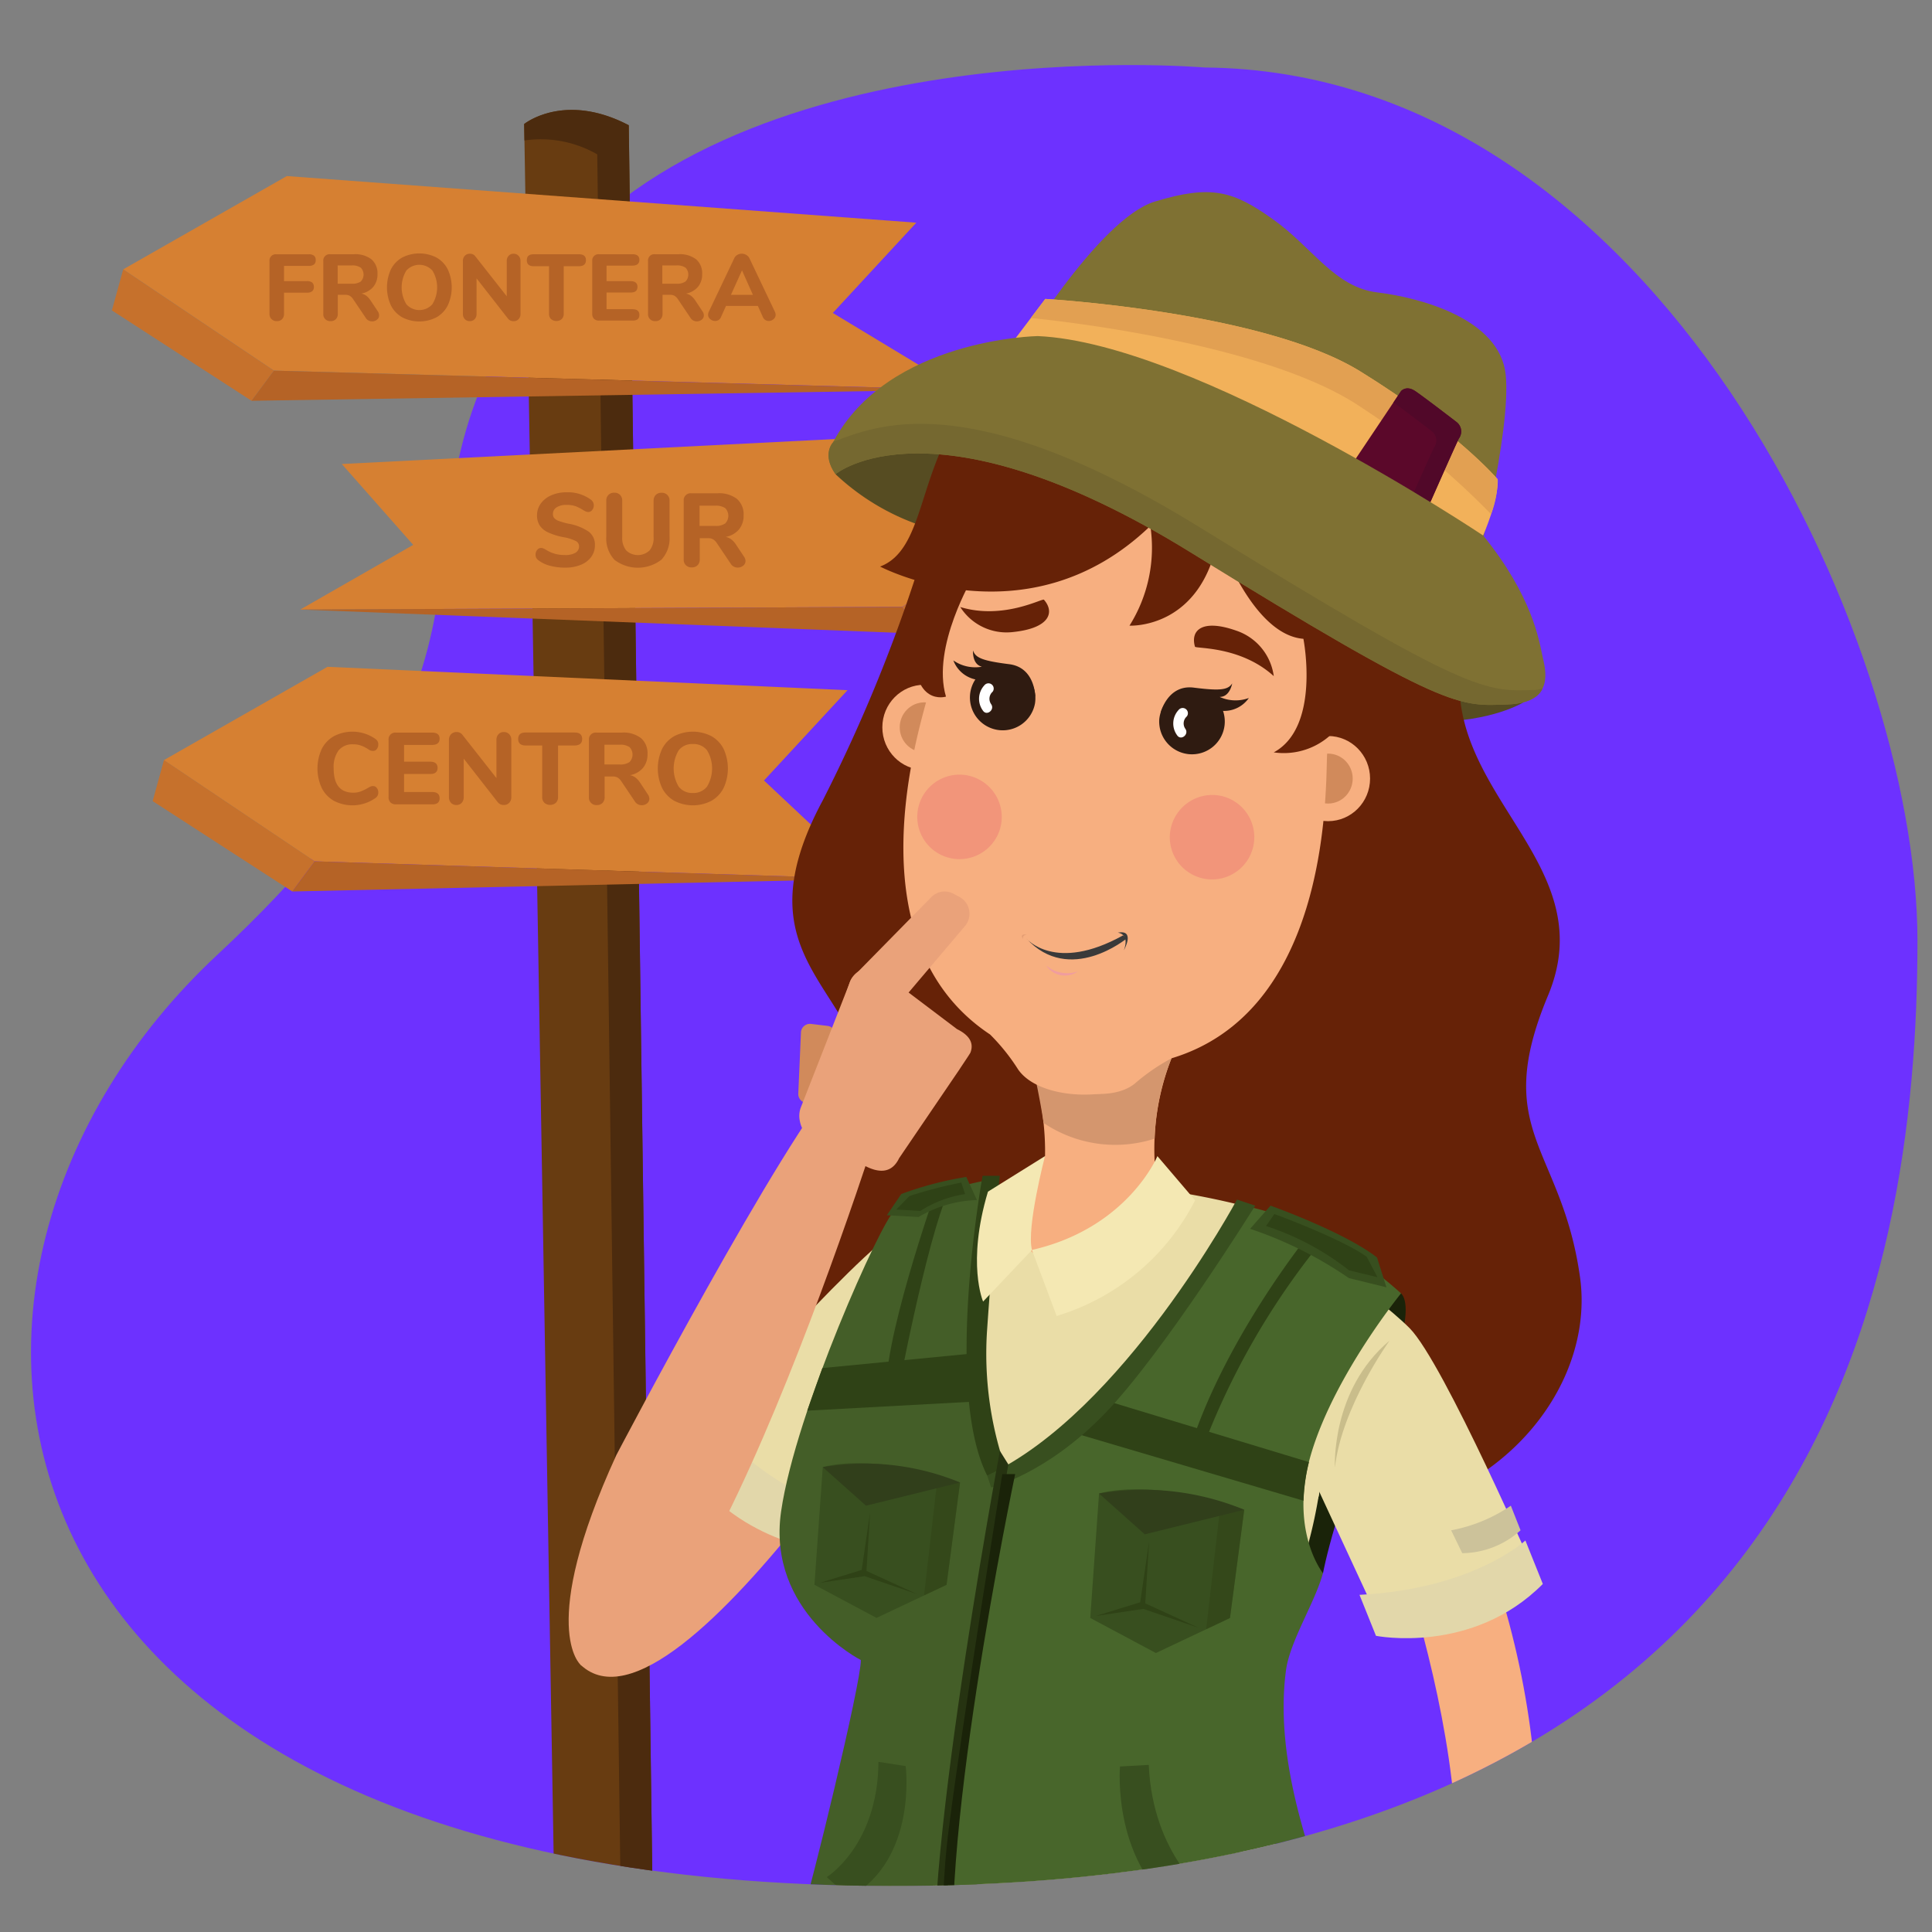 <svg xmlns="http://www.w3.org/2000/svg" xmlns:xlink="http://www.w3.org/1999/xlink" width="176" height="176" viewBox="0 0 176 176">
  <rect x="0" y="0" width="176" height="176" fill="#808080" stroke="none"/>
  <defs>
    <clipPath id="clip-path">
      <path id="Path_41515" data-name="Path 41515" d="M129.6,214.163s-21.446-1.845-40.066,5.081v-6.607h-28.9v43.3c-1.365,10.731-1.616,21.022-20.96,39.045-31.272,29.137-24,84.651,61.192,84.839s93.671-55.282,93.671-86.131C194.54,266.161,170.733,214.506,129.6,214.163Z" fill="none"/>
    </clipPath>
  </defs>
  <g id="Group_37631" data-name="Group 37631" transform="translate(-19.864 -208.014)">
    <path id="Path_41512" data-name="Path 41512" d="M129.6,214.163s-43.577-3.752-60.429,19.5,1.777,32.18-29.495,61.317-24,84.651,61.192,84.839,93.671-55.282,93.671-86.131C194.54,266.161,170.733,214.506,129.6,214.163Z" fill="#6d31ff"/>
    <rect id="Rectangle_4600" data-name="Rectangle 4600" width="176" height="176" transform="translate(19.864 208.014)" fill="none"/>
    <g id="Group_37430" data-name="Group 37430">
      <g id="Group_37429" data-name="Group 37429" clip-path="url(#clip-path)">
        <g id="Group_37428" data-name="Group 37428">
          <path id="Path_41513" data-name="Path 41513" d="M70.594,394.347l-2.98-175.035s3.649-2.965,9.529.111l2.413,179.263Z" fill="#683c11"/>
          <path id="Path_41514" data-name="Path 41514" d="M74.271,222.076l2.358,175.193,2.927,1.417L77.143,219.423c-5.88-3.076-9.529-.111-9.529-.111l.025,1.5A10.3,10.3,0,0,1,74.271,222.076Z" fill="#4c2b0e"/>
        </g>
      </g>
    </g>
    <g id="Group_37432" data-name="Group 37432">
      <path id="Path_41516" data-name="Path 41516" d="M103.339,228.3l-57.345-4.247-14.908,8.5,13.731,9.222,62.482,1.738-11.568-6.989Z" fill="#d68032"/>
      <path id="Path_41517" data-name="Path 41517" d="M31.086,232.556l-1.029,3.734,12.72,8.233,2.04-2.745Z" fill="#c6712c"/>
      <path id="Path_41518" data-name="Path 41518" d="M42.777,244.524l64.521-1.008-62.482-1.738Z" fill="#b56326"/>
      <g id="Group_37431" data-name="Group 37431">
        <path id="Path_41519" data-name="Path 41519" d="M44.6,237.088a.654.654,0,0,1-.185-.484v-4.8a.568.568,0,0,1,.626-.626h2.949a.738.738,0,0,1,.48.129.491.491,0,0,1,.154.4.484.484,0,0,1-.154.4.744.744,0,0,1-.48.128H45.737v1.389h2.084a.74.74,0,0,1,.48.129.494.494,0,0,1,.154.4.483.483,0,0,1-.154.394.74.74,0,0,1-.48.129H45.737V236.6a.67.67,0,0,1-.175.489.639.639,0,0,1-.476.179A.652.652,0,0,1,44.6,237.088Z" fill="#b56326"/>
        <path id="Path_41520" data-name="Path 41520" d="M54.4,236.741a.48.48,0,0,1-.193.394.7.7,0,0,1-.45.155.691.691,0,0,1-.317-.078.638.638,0,0,1-.257-.239l-1.132-1.681a1.037,1.037,0,0,0-.309-.321.781.781,0,0,0-.412-.1h-.694V236.6a.667.667,0,0,1-.176.489.637.637,0,0,1-.475.179.62.62,0,0,1-.669-.668v-4.8a.568.568,0,0,1,.626-.626H52.1a2.411,2.411,0,0,1,1.607.467,1.683,1.683,0,0,1,.544,1.351,1.747,1.747,0,0,1-.385,1.157,1.857,1.857,0,0,1-1.089.609,1.131,1.131,0,0,1,.459.2,1.747,1.747,0,0,1,.39.433l.651.978A.65.65,0,0,1,54.4,236.741Zm-1.672-3.082a.906.906,0,0,0,0-1.264,1.376,1.376,0,0,0-.832-.2H50.624v1.663H51.9A1.36,1.36,0,0,0,52.733,233.659Z" fill="#b56326"/>
        <path id="Path_41521" data-name="Path 41521" d="M56.5,236.917a2.57,2.57,0,0,1-1.024-1.081,3.922,3.922,0,0,1,0-3.283,2.552,2.552,0,0,1,1.024-1.076,3.435,3.435,0,0,1,3.129,0,2.554,2.554,0,0,1,1.025,1.076,3.922,3.922,0,0,1,0,3.283,2.572,2.572,0,0,1-1.025,1.081,3.4,3.4,0,0,1-3.129,0Zm2.752-1.188a2.935,2.935,0,0,0,.005-3.064,1.605,1.605,0,0,0-2.38,0,2.965,2.965,0,0,0,.005,3.064,1.586,1.586,0,0,0,2.37,0Z" fill="#b56326"/>
        <path id="Path_41522" data-name="Path 41522" d="M67.106,231.318a.659.659,0,0,1,.176.476v4.81a.669.669,0,0,1-.176.484.6.6,0,0,1-.458.184.622.622,0,0,1-.5-.222l-2.872-3.678V236.6a.69.69,0,0,1-.167.484.576.576,0,0,1-.45.184.59.59,0,0,1-.454-.184.679.679,0,0,1-.172-.484v-4.81a.663.663,0,0,1,.176-.476.6.6,0,0,1,.458-.184.579.579,0,0,1,.489.223l2.872,3.652v-3.215a.669.669,0,0,1,.172-.476.58.58,0,0,1,.446-.184A.6.6,0,0,1,67.106,231.318Z" fill="#b56326"/>
        <path id="Path_41523" data-name="Path 41523" d="M70.064,237.084a.64.64,0,0,1-.184-.48v-4.338H68.491q-.634,0-.635-.549t.635-.54h4.115q.634,0,.635.54t-.635.549H71.217V236.6a.652.652,0,0,1-.179.48.749.749,0,0,1-.974,0Z" fill="#b56326"/>
        <path id="Path_41524" data-name="Path 41524" d="M73.978,237.058a.624.624,0,0,1-.163-.463V231.8a.568.568,0,0,1,.626-.626h3.035q.635,0,.634.514t-.634.523H75.118v1.415H77.3c.424,0,.635.174.635.523s-.211.515-.635.515H75.118v1.517h2.358q.635,0,.634.523t-.634.514H74.441A.624.624,0,0,1,73.978,237.058Z" fill="#b56326"/>
        <path id="Path_41525" data-name="Path 41525" d="M83.983,236.741a.48.48,0,0,1-.193.394.711.711,0,0,1-.767.077.638.638,0,0,1-.257-.239l-1.132-1.681a1.015,1.015,0,0,0-.309-.321.777.777,0,0,0-.411-.1h-.695V236.6a.667.667,0,0,1-.176.489.636.636,0,0,1-.475.179.62.62,0,0,1-.669-.668v-4.8a.568.568,0,0,1,.626-.626h2.152a2.411,2.411,0,0,1,1.607.467,1.684,1.684,0,0,1,.545,1.351,1.747,1.747,0,0,1-.386,1.157,1.854,1.854,0,0,1-1.089.609,1.131,1.131,0,0,1,.459.2,1.748,1.748,0,0,1,.39.433l.651.978A.65.65,0,0,1,83.983,236.741Zm-1.672-3.082a.906.906,0,0,0,0-1.264,1.376,1.376,0,0,0-.832-.2H80.2v1.663h1.277A1.36,1.36,0,0,0,82.311,233.659Z" fill="#b56326"/>
        <path id="Path_41526" data-name="Path 41526" d="M90.524,236.681a.519.519,0,0,1-.192.407.654.654,0,0,1-.442.167.576.576,0,0,1-.308-.089.567.567,0,0,1-.223-.27l-.455-1.012H86l-.455,1.012a.582.582,0,0,1-.218.27.573.573,0,0,1-.313.089.667.667,0,0,1-.446-.167.515.515,0,0,1-.2-.407.684.684,0,0,1,.069-.274l2.314-4.862a.679.679,0,0,1,.283-.313.808.808,0,0,1,.4-.107.8.8,0,0,1,.412.112.751.751,0,0,1,.291.308l2.315,4.862A.681.681,0,0,1,90.524,236.681Zm-4.072-1.809h2l-.994-2.229Z" fill="#b56326"/>
      </g>
    </g>
    <g id="Group_37434" data-name="Group 37434">
      <path id="Path_41527" data-name="Path 41527" d="M51,250.284l50.376-2.55,12.9,7.759-12.23,7.806-54.829.244,10.288-5.892Z" fill="#d68032"/>
      <path id="Path_41528" data-name="Path 41528" d="M114.278,255.492l.826,3.3-11.324,6.959-1.732-2.449Z" fill="#c6712c"/>
      <path id="Path_41529" data-name="Path 41529" d="M103.78,265.747l-56.561-2.205,54.829-.244Z" fill="#b56326"/>
      <g id="Group_37433" data-name="Group 37433">
        <path id="Path_41530" data-name="Path 41530" d="M69.968,259.553a2.919,2.919,0,0,1-1.054-.5.668.668,0,0,1-.2-.223.646.646,0,0,1-.062-.3.64.64,0,0,1,.148-.418.428.428,0,0,1,.336-.18.652.652,0,0,1,.2.033,1.288,1.288,0,0,1,.242.119,3.18,3.18,0,0,0,.826.375,3.361,3.361,0,0,0,.92.118,1.814,1.814,0,0,0,.959-.208.666.666,0,0,0,.333-.6.537.537,0,0,0-.309-.475,3.989,3.989,0,0,0-1.1-.342,6.047,6.047,0,0,1-1.41-.437,1.827,1.827,0,0,1-.769-.636,1.672,1.672,0,0,1-.242-.921,1.793,1.793,0,0,1,.346-1.077,2.292,2.292,0,0,1,.959-.75,3.375,3.375,0,0,1,1.382-.271,3.532,3.532,0,0,1,2.221.674.754.754,0,0,1,.2.233.62.62,0,0,1,.062.289.641.641,0,0,1-.147.418.432.432,0,0,1-.337.181.643.643,0,0,1-.195-.029,1.336,1.336,0,0,1-.252-.124,4.065,4.065,0,0,0-.716-.37,2.4,2.4,0,0,0-.831-.123,1.613,1.613,0,0,0-.911.223.7.7,0,0,0-.333.612.552.552,0,0,0,.128.375,1.07,1.07,0,0,0,.428.262,6.784,6.784,0,0,0,.849.237,4.735,4.735,0,0,1,1.857.731,1.476,1.476,0,0,1,.564,1.225,1.779,1.779,0,0,1-.337,1.072,2.166,2.166,0,0,1-.949.722,3.651,3.651,0,0,1-1.419.256A5.3,5.3,0,0,1,69.968,259.553Z" fill="#b56326"/>
        <path id="Path_41531" data-name="Path 41531" d="M75.831,259a2.852,2.852,0,0,1-.736-2.122v-3.247a.685.685,0,0,1,.73-.731.7.7,0,0,1,.527.2.729.729,0,0,1,.195.532v3.313a1.794,1.794,0,0,0,.366,1.216,1.55,1.55,0,0,0,2.121,0,1.781,1.781,0,0,0,.371-1.211v-3.313a.729.729,0,0,1,.194-.532.707.707,0,0,1,.527-.2.685.685,0,0,1,.731.731v3.247a2.843,2.843,0,0,1-.74,2.117,3.516,3.516,0,0,1-4.286.005Z" fill="#b56326"/>
        <path id="Path_41532" data-name="Path 41532" d="M87.778,259.111a.535.535,0,0,1-.214.437.789.789,0,0,1-.849.085.71.71,0,0,1-.285-.266l-1.253-1.861a1.123,1.123,0,0,0-.342-.355.865.865,0,0,0-.456-.11H83.61v1.918a.744.744,0,0,1-.194.541.7.7,0,0,1-.527.2.687.687,0,0,1-.741-.74v-5.316a.628.628,0,0,1,.693-.693h2.383a2.666,2.666,0,0,1,1.78.517,1.863,1.863,0,0,1,.6,1.5,1.934,1.934,0,0,1-.427,1.282,2.053,2.053,0,0,1-1.206.674,1.247,1.247,0,0,1,.508.223,1.919,1.919,0,0,1,.432.479l.721,1.083A.724.724,0,0,1,87.778,259.111ZM85.927,255.7a1,1,0,0,0,0-1.4,1.525,1.525,0,0,0-.921-.219H83.591v1.842h1.415A1.5,1.5,0,0,0,85.927,255.7Z" fill="#b56326"/>
      </g>
    </g>
    <g id="Group_37435" data-name="Group 37435">
      <path id="Path_41533" data-name="Path 41533" d="M97.072,270.889,49.7,268.759l-14.908,8.5,13.731,9.222,50.483,1.6-9.545-8.966Z" fill="#d68032"/>
      <path id="Path_41534" data-name="Path 41534" d="M34.8,277.258l-1.029,3.734,12.72,8.233,2.04-2.745Z" fill="#c6712c"/>
      <path id="Path_41535" data-name="Path 41535" d="M46.486,289.225l52.522-1.148-50.483-1.6Z" fill="#b56326"/>
    </g>
    <g id="Group_37436" data-name="Group 37436">
      <path id="Path_41536" data-name="Path 41536" d="M50.288,280.969a2.761,2.761,0,0,1-1.114-1.17,4.262,4.262,0,0,1,0-3.558,2.76,2.76,0,0,1,1.114-1.165,3.652,3.652,0,0,1,3.786.26.686.686,0,0,1,.195.223.62.62,0,0,1,.056.278.649.649,0,0,1-.135.413.4.4,0,0,1-.329.171.713.713,0,0,1-.228-.032.846.846,0,0,1-.217-.116,3.128,3.128,0,0,0-.687-.348,2.108,2.108,0,0,0-.678-.107,1.627,1.627,0,0,0-1.341.553,2.564,2.564,0,0,0-.45,1.647q0,2.208,1.791,2.208a1.964,1.964,0,0,0,.65-.106,4.139,4.139,0,0,0,.715-.349,1.284,1.284,0,0,1,.231-.115.637.637,0,0,1,.214-.033.4.4,0,0,1,.329.172.647.647,0,0,1,.135.413.61.61,0,0,1-.06.283.7.7,0,0,1-.191.218,3.658,3.658,0,0,1-3.786.26Z" fill="#b56326"/>
      <path id="Path_41537" data-name="Path 41537" d="M55.438,281.117a.678.678,0,0,1-.176-.5v-5.187a.615.615,0,0,1,.677-.678h3.286q.686,0,.686.557t-.686.566H56.672V277.4h2.367q.687,0,.687.566t-.687.557H56.672v1.642h2.553q.686,0,.686.567t-.686.556H55.939A.677.677,0,0,1,55.438,281.117Z" fill="#b56326"/>
      <path id="Path_41538" data-name="Path 41538" d="M66.254,274.9a.721.721,0,0,1,.19.515v5.206a.728.728,0,0,1-.19.524.653.653,0,0,1-.5.2.67.67,0,0,1-.538-.241l-3.109-3.981v3.5a.745.745,0,0,1-.181.524.621.621,0,0,1-.487.2.638.638,0,0,1-.492-.2.739.739,0,0,1-.185-.524v-5.206a.717.717,0,0,1,.19-.515.656.656,0,0,1,.5-.2.627.627,0,0,1,.528.241l3.109,3.953v-3.48a.727.727,0,0,1,.186-.515.626.626,0,0,1,.482-.2A.656.656,0,0,1,66.254,274.9Z" fill="#b56326"/>
      <path id="Path_41539" data-name="Path 41539" d="M69.456,281.145a.69.69,0,0,1-.2-.52v-4.7h-1.5q-.686,0-.686-.594t.686-.585h4.455q.687,0,.687.585t-.687.594H70.7v4.7a.7.7,0,0,1-.195.52.808.808,0,0,1-1.053,0Z" fill="#b56326"/>
      <path id="Path_41540" data-name="Path 41540" d="M79.018,280.774a.524.524,0,0,1-.208.427.774.774,0,0,1-.831.083.69.69,0,0,1-.278-.26l-1.225-1.818a1.124,1.124,0,0,0-.334-.349.863.863,0,0,0-.446-.106h-.752v1.874a.724.724,0,0,1-.19.529.686.686,0,0,1-.515.2.673.673,0,0,1-.724-.724v-5.2a.615.615,0,0,1,.678-.678h2.329a2.609,2.609,0,0,1,1.74.506,1.82,1.82,0,0,1,.589,1.461,1.891,1.891,0,0,1-.417,1.253,2.009,2.009,0,0,1-1.179.659,1.215,1.215,0,0,1,.5.218,1.875,1.875,0,0,1,.423.469l.7,1.058A.706.706,0,0,1,79.018,280.774Zm-1.81-3.336a.979.979,0,0,0,0-1.369,1.491,1.491,0,0,0-.9-.214H74.926v1.8h1.383A1.468,1.468,0,0,0,77.208,277.438Z" fill="#b56326"/>
      <path id="Path_41541" data-name="Path 41541" d="M81.287,280.964a2.794,2.794,0,0,1-1.109-1.169,4.243,4.243,0,0,1,0-3.554,2.761,2.761,0,0,1,1.109-1.165,3.711,3.711,0,0,1,3.387,0,2.761,2.761,0,0,1,1.109,1.165,4.243,4.243,0,0,1,0,3.554,2.794,2.794,0,0,1-1.109,1.169,3.678,3.678,0,0,1-3.387,0Zm2.979-1.285a3.189,3.189,0,0,0,.005-3.318,1.574,1.574,0,0,0-1.291-.57,1.558,1.558,0,0,0-1.285.57,3.213,3.213,0,0,0,0,3.318,1.552,1.552,0,0,0,1.28.575A1.568,1.568,0,0,0,84.266,279.679Z" fill="#b56326"/>
    </g>
    <g id="Group_37452" data-name="Group 37452">
      <g id="Group_37451" data-name="Group 37451" clip-path="url(#clip-path)">
        <g id="Group_37450" data-name="Group 37450">
          <path id="Path_41542" data-name="Path 41542" d="M158.635,272s-2.8,1.759-8.221,1.759l-2.557-6Z" fill="#564c22"/>
          <path id="Path_41543" data-name="Path 41543" d="M97.134,249.748l-1.156,1.464a21.369,21.369,0,0,0,10.734,5.448l7.869-6.279S105.623,245.368,97.134,249.748Z" fill="#564c22"/>
          <path id="Path_41544" data-name="Path 41544" d="M133.309,246.572l6.649-1.055s15.783,8.95,13.146,21.783,12.988,18.954,7.78,31.407,1.25,13.746,2.916,25.658-11.147,25.332-29.544,21.174S83.844,344.013,85,331.3s15.126-13.629,14.062-23.626-12.031-12.255-4.244-26.754a141.655,141.655,0,0,0,9.226-22.814Z" fill="#662207"/>
          <path id="Path_41545" data-name="Path 41545" d="M145.349,343.894s13.333,34.037,3.7,46.6l8.753.3s5.374-15.2-1.025-36.933l-4.913-13.416Z" fill="#f7af80"/>
          <path id="Path_41546" data-name="Path 41546" d="M138.487,352.064l1.9-.739s1.083-6.146,6.067-17.934c0,0,2.406-6.148,1.048-7.552,0,0-7.76,2.743-10.052,9.181S138.487,352.064,138.487,352.064Z" fill="#1a2309"/>
          <path id="Path_41547" data-name="Path 41547" d="M72.752,359.67C81.684,368.105,107.7,325.1,107.7,325.1s2.9-.654-6.378-3.056c0,0-13.948,18.8-22.725,28.97Z" fill="#eaa27a"/>
          <path id="Path_41548" data-name="Path 41548" d="M119.641,318.782l-3.651-3.212s-10.269,2.271-14.164,4.385-19.4,19.834-19.4,19.834,3.749,5.8,13.314,7.233l7.835-8.82Z" fill="#eadda7"/>
          <path id="Path_41549" data-name="Path 41549" d="M97.385,346.111l-2.506,3.131s-8.9-.9-13.195-8.979l2.653-3.326S87.605,342.555,97.385,346.111Z" fill="#e2d7aa"/>
          <g id="Group_37437" data-name="Group 37437">
            <ellipse id="Ellipse_814" data-name="Ellipse 814" cx="3.828" cy="3.879" rx="3.828" ry="3.879" transform="translate(137.018 275.062)" fill="#f7af80"/>
            <ellipse id="Ellipse_815" data-name="Ellipse 815" cx="2.246" cy="2.275" rx="2.246" ry="2.275" transform="translate(138.6 276.666)" fill="#d18a5b"/>
          </g>
          <g id="Group_37438" data-name="Group 37438">
            <ellipse id="Ellipse_816" data-name="Ellipse 816" cx="3.828" cy="3.879" rx="3.828" ry="3.879" transform="translate(100.243 270.393)" fill="#f7af80"/>
            <ellipse id="Ellipse_817" data-name="Ellipse 817" cx="2.246" cy="2.275" rx="2.246" ry="2.275" transform="translate(101.826 271.996)" fill="#d18a5b"/>
          </g>
          <path id="Path_41550" data-name="Path 41550" d="M114.166,318l11.579.36a22.623,22.623,0,0,1,.84-13.941l-12.8.021S116.4,312.971,114.166,318Z" fill="#f7af80"/>
          <path id="Path_41551" data-name="Path 41551" d="M114.931,310.31c-.379-2.606-1.143-5.869-1.143-5.869l12.8-.021a21.29,21.29,0,0,0-1.534,7.32A11.674,11.674,0,0,1,114.931,310.31Z" fill="#d4966e"/>
          <path id="Path_41552" data-name="Path 41552" d="M93.623,386.88c2.275-5.484,9.634-23.494,23.121-24.334,9.952-.62,19.891,21.117,19.9,21.128,5.977,14.611,18.274,42.494-16.521,44.648l-2.7.169C69.2,430.344,93.623,386.88,93.623,386.88Z" fill="#1b2b3f"/>
          <path id="Path_41553" data-name="Path 41553" d="M131.555,385.965c-3.9,1.608-10,3.74-14.356,3.44-.606-.041-2.474-.1-3.081-.1-6.9.046-20.4-5.952-20.4-5.952s9.546-12.935,6.174-25.211c-17.972-8.941-2.267-29.721,6.187-38.817a10.91,10.91,0,0,0,4.059-1.722c2.431-1.533,10.075.6,14.016.7a25.8,25.8,0,0,1,7.518,1.46l8.281,8.834s2.777,13.26-3.054,26.025,1.333,27.783,1.333,27.783Z" fill="#eadda7"/>
          <ellipse id="Ellipse_818" data-name="Ellipse 818" cx="18.968" cy="18.561" rx="18.968" ry="18.561" transform="translate(105.029 277.643) rotate(-87.136)" fill="#f7af80"/>
          <path id="Path_41554" data-name="Path 41554" d="M129.964,252.341l12.786,10.051s-1.892,10.518-2.006,14.732-.191,23.093-14.159,27.3a18.083,18.083,0,0,0-3.349,2.306c-2.261,1.824-7.244.785-9.823-1.247S129.964,252.341,129.964,252.341Z" fill="#f7af80"/>
          <path id="Path_41555" data-name="Path 41555" d="M121.571,251.386l-15.472,5.9s-.791,10.634-1.875,14.7-6.358,22.177,5.831,30.265a18.211,18.211,0,0,1,2.555,3.183c1.65,2.4,6.717,2.857,9.763,1.661S121.571,251.386,121.571,251.386Z" fill="#f7af80"/>
          <path id="Path_41556" data-name="Path 41556" d="M139.956,328.605s.89,1.349.1,15.312c-.462,8.125-44.834-9.5-44.834-9.5l6.1-12.38a22.343,22.343,0,0,1,13.837-6.144c8.34-.624,17.889,1.949,17.889,1.949S138.666,319.261,139.956,328.605Z" fill="#eadda7"/>
          <path id="Path_41557" data-name="Path 41557" d="M130.22,320.615l4.413-2s10.52,7.228,13.645,10.394,11.563,22.637,11.563,22.637-5.246,4.45-14.81,3.017l-4.979-10.742Z" fill="#eadda7"/>
          <path id="Path_41558" data-name="Path 41558" d="M141.472,341.7s-.392-7.063,4.977-11.556C146.449,330.143,142.08,336.19,141.472,341.7Z" fill="#c9bd8b"/>
          <path id="Path_41559" data-name="Path 41559" d="M143.711,353.3l1.5,3.733s8.772,1.752,15.2-4.724l-1.589-3.961S154.088,352.769,143.711,353.3Z" fill="#e2d7aa"/>
          <path id="Path_41560" data-name="Path 41560" d="M120.186,313.333H115.06l-3.139,6.561s3.65,5.417,7.712,3.728,6.25-6.965,6.25-6.965S126.573,312.752,120.186,313.333Z" fill="#f7af80"/>
          <g id="Group_37440" data-name="Group 37440">
            <g id="Group_37439" data-name="Group 37439">
              <path id="Path_41561" data-name="Path 41561" d="M118.056,296.508a3,3,0,0,1-2.9-.547A2.053,2.053,0,0,0,118.056,296.508Z" fill="#f09d9e"/>
              <path id="Path_41562" data-name="Path 41562" d="M113.408,293.156s-.457.026-.342.409C113.066,293.565,112.654,293.047,113.408,293.156Z" fill="#e49d73"/>
            </g>
            <path id="Path_41563" data-name="Path 41563" d="M122.249,294.577s1.081-1.91-.559-1.6C121.69,292.975,122.807,293.049,122.249,294.577Z" fill="#3a3a3a"/>
            <path id="Path_41564" data-name="Path 41564" d="M122.529,293.486s-5.225,4.333-9.178.011c0,0,2.61,3.184,8.817-.272Z" fill="#3a3a3a"/>
          </g>
          <g id="Group_37442" data-name="Group 37442">
            <g id="Group_37441" data-name="Group 37441">
              <path id="Path_41565" data-name="Path 41565" d="M114.148,272.1a2.988,2.988,0,1,1-2.571-3.51A3.063,3.063,0,0,1,114.148,272.1Z" fill="#2f1b11"/>
              <path id="Path_41566" data-name="Path 41566" d="M114.167,271.475s.011-2.654-2.367-2.955-3.077-.566-3.294-1.248c0,0-.112,1.254.808,1.478a3.485,3.485,0,0,1-2.6-.571,2.765,2.765,0,0,0,2.537,1.791C111.335,270.162,113.182,270.225,114.167,271.475Z" fill="#2f1b11"/>
            </g>
            <path id="Path_41567" data-name="Path 41567" d="M110.287,271.032a.854.854,0,0,0-.129,1.134c.348.506-.4,1.1-.748.589a1.809,1.809,0,0,1,.124-2.307.476.476,0,1,1,.753.584Z" fill="#fff"/>
          </g>
          <g id="Group_37444" data-name="Group 37444">
            <g id="Group_37443" data-name="Group 37443">
              <path id="Path_41568" data-name="Path 41568" d="M125.47,273.535a2.988,2.988,0,1,0,3.346-2.759A3.086,3.086,0,0,0,125.47,273.535Z" fill="#2f1b11"/>
              <path id="Path_41569" data-name="Path 41569" d="M125.6,272.927s.636-2.574,3.013-2.272,3.119.221,3.5-.385c0,0-.2,1.242-1.143,1.23a3.48,3.48,0,0,0,2.661.1,2.744,2.744,0,0,1-2.9,1.1C128.667,272.363,126.862,271.962,125.6,272.927Z" fill="#2f1b11"/>
            </g>
            <path id="Path_41570" data-name="Path 41570" d="M127.979,273.279a.853.853,0,0,0-.129,1.134c.348.505-.4,1.1-.748.589a1.808,1.808,0,0,1,.124-2.307.476.476,0,1,1,.753.584Z" fill="#fff"/>
          </g>
          <path id="Path_41571" data-name="Path 41571" d="M114.964,262.646c-.132-.151-3.706,1.858-7.622.667a5,5,0,0,0,4.822,2.276C115.5,265.236,115.961,263.785,114.964,262.646Z" fill="#662207"/>
          <path id="Path_41572" data-name="Path 41572" d="M128.722,266.924c.057.194,4.135-.083,7.178,2.682a5.076,5.076,0,0,0-3.407-4.139C129.329,264.35,128.3,265.464,128.722,266.924Z" fill="#662207"/>
          <path id="Path_41573" data-name="Path 41573" d="M126.438,284.019a3.849,3.849,0,1,0,4.14-3.578A3.883,3.883,0,0,0,126.438,284.019Z" fill="#f2957a"/>
          <path id="Path_41574" data-name="Path 41574" d="M111.106,282.787a3.849,3.849,0,1,1-3.532-4.194A3.864,3.864,0,0,1,111.106,282.787Z" fill="#f2957a"/>
          <path id="Path_41575" data-name="Path 41575" d="M93.308,308.492l.7.085a.822.822,0,0,0,.909-.725l1.055-5.459a.828.828,0,0,0-.715-.921l-1.516-.183a.822.822,0,0,0-.909.725l-.243,5.557A.83.83,0,0,0,93.308,308.492Z" fill="#d18a5b"/>
          <g id="Group_37445" data-name="Group 37445">
            <path id="Path_41576" data-name="Path 41576" d="M107.286,305.409c.058-.1.941-1.4.982-1.507.39-1.007-.3-1.686-1.221-2.137l-6.816-5.151a1.871,1.871,0,0,0-.917-.4,1.944,1.944,0,0,0-1.961,1.105L92.817,308.9a2.167,2.167,0,0,0-.092,1.219,2.641,2.641,0,0,0,1.809,2.051l3.775,1.854c2.046,1.226,2.992.484,3.461-.5Z" fill="#eaa27a"/>
          </g>
          <path id="Path_41577" data-name="Path 41577" d="M76.015,340.563S91.188,311.639,96.427,306l4.4,1.736s-18.2,58.947-28.073,51.937C72.752,359.67,68.788,356.325,76.015,340.563Z" fill="#eaa27a"/>
          <path id="Path_41578" data-name="Path 41578" d="M125.3,313.333s-2.705,6.561-11.43,8.548l2.251,6.016a20.95,20.95,0,0,0,12.613-10.538Z" fill="#f4e8b3"/>
          <path id="Path_41579" data-name="Path 41579" d="M92.979,384.78l-.508,1.383a1.812,1.812,0,0,0,.429,1.93c1.81,1.741,7,5.4,18.817,5.657,14.735.315,24.159-4.088,27.387-5.894a1.812,1.812,0,0,0,.836-2.109l-.443-1.464a1.786,1.786,0,0,0-1.73-1.279l-43.14.6A1.784,1.784,0,0,0,92.979,384.78Z" fill="#384f1f"/>
          <path id="Path_41580" data-name="Path 41580" d="M110.076,315.57s-3.434,20.637,1.1,26.732c0,0-1.295,46.541-4.854,47.807s-12.959-4.59-12.959-4.59-1.25-.871-.469-3.008,5.433-21.261,5.391-23.271c0,0-8.594-4.353-7.266-13.534s9.2-26.591,10.3-27.345S108.975,315.391,110.076,315.57Z" fill="#445e28"/>
          <path id="Path_41581" data-name="Path 41581" d="M105.136,316.437s-5.157,14.622-4.483,18.93l.859.286s2.705-14.592,4.814-19.216Z" fill="#2f4216"/>
          <path id="Path_41582" data-name="Path 41582" d="M109.373,315.127s-3.541,19.459.417,27.3l1.381-.126.546.176a31.93,31.93,0,0,1-1.927-13.368c.521-7.6,1.146-13.983,1.146-13.983Z" fill="#2f4216"/>
          <path id="Path_41583" data-name="Path 41583" d="M140.382,351.325c-.716,2.648-3.009,6.194-3.365,8.834-1.179,8.763,2.824,17.919,3.365,20.452a4.7,4.7,0,0,1-.7,3.958c-12.031,8.39-30.468,7.6-33.368,5.54s4.854-47.807,4.854-47.807c11.955-6.332,21.873-24.458,21.873-24.458,7.162,1.188,14.453,7.995,14.453,7.995s-5.937,7.281-8.125,14.4S140.382,351.325,140.382,351.325Z" fill="#48662b"/>
          <path id="Path_41584" data-name="Path 41584" d="M120.779,335.653l18.327,5.553a16.975,16.975,0,0,0-.494,3.519L117.9,338.608Z" fill="#2f4216"/>
          <path id="Path_41585" data-name="Path 41585" d="M129.079,340.867A67.945,67.945,0,0,1,140.349,321l-1.185-.6s-8.039,9.892-11.092,20.207Z" fill="#2f4216"/>
          <g id="Group_37446" data-name="Group 37446">
            <path id="Path_41586" data-name="Path 41586" d="M135.606,317.844s6.735,2.4,9.7,4.723l.859,2.718-3.419-.838a36.087,36.087,0,0,0-9-4.492Z" fill="#384f1f"/>
            <path id="Path_41587" data-name="Path 41587" d="M135.193,319.7l.767-1.093s6.108,2.241,8.412,3.9l.977,1.86-2.6-.633A24.452,24.452,0,0,0,135.193,319.7Z" fill="#2f4216"/>
          </g>
          <g id="Group_37447" data-name="Group 37447">
            <path id="Path_41588" data-name="Path 41588" d="M107.893,315.229a31.236,31.236,0,0,0-5.928,1.558l-1.312,1.932,2.887.162a11.081,11.081,0,0,1,5.322-1.545Z" fill="#384f1f"/>
            <path id="Path_41589" data-name="Path 41589" d="M107.783,316.792l-.348-1.045a39.034,39.034,0,0,0-4.72,1.223l-1.2,1.23,2.193.126A10.472,10.472,0,0,1,107.783,316.792Z" fill="#2f4216"/>
          </g>
          <path id="Path_41590" data-name="Path 41590" d="M115.06,313.333s-1.709,6.561-1.186,8.548l-4.452,4.7s-1.517-3.482.442-10.01Z" fill="#f4e8b3"/>
          <g id="Group_37448" data-name="Group 37448">
            <path id="Path_41591" data-name="Path 41591" d="M119.984,344.07s4.62-1.524,13.228,1.479l-1.3,9.86-6.749,3.19-5.98-3.19Z" fill="#384f1f"/>
            <path id="Path_41592" data-name="Path 41592" d="M130.967,345.758l-1.224,10.676,2.168-1.025,1.3-9.86Z" fill="#2f4216" opacity="0.45"/>
            <path id="Path_41593" data-name="Path 41593" d="M124.149,347.787l-4.165-3.717a24.083,24.083,0,0,1,13.228,1.479Z" fill="#313f1b"/>
            <path id="Path_41594" data-name="Path 41594" d="M124.544,348.431l-.81,5.546-4.036,1.246,4.316-.643,5.022,1.716-4.842-2.22Z" fill="#2f4216"/>
          </g>
          <g id="Group_37449" data-name="Group 37449">
            <path id="Path_41595" data-name="Path 41595" d="M94.817,341.665s4.368-1.441,12.506,1.4l-1.231,9.322L99.711,355.4l-5.653-3.015Z" fill="#384f1f"/>
            <path id="Path_41596" data-name="Path 41596" d="M105.2,343.26l-1.157,10.093,2.049-.969,1.231-9.322Z" fill="#2f4216" opacity="0.45"/>
            <path id="Path_41597" data-name="Path 41597" d="M98.755,345.179l-3.938-3.514a22.775,22.775,0,0,1,12.506,1.4Z" fill="#313f1b"/>
            <path id="Path_41598" data-name="Path 41598" d="M99.128,345.787l-.765,5.243-3.815,1.177,4.08-.608,4.747,1.622-4.578-2.1Z" fill="#2f4216"/>
          </g>
          <path id="Path_41599" data-name="Path 41599" d="M132.549,317.29S122.133,336.7,109.79,342.428l.364,1.088s5-1.183,10.365-6.739,13.692-18.933,13.692-18.933Z" fill="#384f1f"/>
          <path id="Path_41600" data-name="Path 41600" d="M94.781,332.642l13.863-1.346.781,4.357-16.021.869Z" fill="#2f4216"/>
          <path id="Path_41601" data-name="Path 41601" d="M110.952,340.189s-8.364,44.855-5.284,50.87h1.362s-1.467-3.324-.7-13.456,5.391-36.187,5.391-36.187Z" fill="#263311"/>
          <path id="Path_41602" data-name="Path 41602" d="M111.171,342.3" fill="#263311"/>
          <path id="Path_41603" data-name="Path 41603" d="M112.342,342.3s-7.578,36.093-5.234,47.57l-.791.237s-1.259-5.857,0-15.672,4.854-32.135,4.854-32.135Z" fill="#1a2309"/>
          <path id="Path_41604" data-name="Path 41604" d="M121.893,368.937s-.818,9.138,5.928,13.554l2.127-1.773s-5.077-3.637-5.435-11.928Z" fill="#384f1f"/>
          <path id="Path_41605" data-name="Path 41605" d="M102.369,368.9s1.1,8.514-5.121,11.951l-2.071-1.838s4.666-2.876,4.712-10.5Z" fill="#384f1f"/>
          <path id="Path_41606" data-name="Path 41606" d="M152.061,347.42a14.277,14.277,0,0,0,5.436-2.241l.885,2.241a8.043,8.043,0,0,1-5.312,2.085Z" fill="#ccc29a"/>
          <path id="Path_41607" data-name="Path 41607" d="M96.777,298.951l.471-1.378a1.731,1.731,0,0,1,.4-.652l7.063-7.188a1.687,1.687,0,0,1,2.006-.306l.56.3a1.739,1.739,0,0,1,.493,2.648l-6.728,7.935a1.7,1.7,0,0,1-.9.554l-1.368.329A1.716,1.716,0,0,1,96.777,298.951Z" fill="#eaa27a"/>
          <path id="Path_41608" data-name="Path 41608" d="M100.04,259.626s13.428,7.069,24.618-3.7a13.356,13.356,0,0,1-1.9,9.082s6.583.372,8.081-8.1c0,0,3.013,8.93,7.761,9.3,0,0,1.59,8.024-2.7,10.345a6.34,6.34,0,0,0,6.85-4.046c2.2-4.961,3.429-15.164,0-23.4s-26.791-15.634-35.348-3.377C103.459,251.386,104.043,258.1,100.04,259.626Z" fill="#662207"/>
          <path id="Path_41609" data-name="Path 41609" d="M108.54,260.512s-3.854,6.412-2.5,10.963c0,0-3.143.973-2.865-4.789S105.891,259.146,108.54,260.512Z" fill="#662207"/>
          <path id="Path_41610" data-name="Path 41610" d="M112.305,240.642s7.563-12.68,12.753-14.264,7.167-.948,10.774,1.615,5.6,6.181,9.489,6.656,11.176,2.384,11.709,7.5-2.814,18.129-2.814,18.129Z" fill="#7f7133"/>
          <path id="Path_41611" data-name="Path 41611" d="M115.088,235.246s19.847,1.138,28.672,6.588,12.541,9.847,12.541,9.847.2,1.792-1.7,5.969L111.565,239.9Z" fill="#f2b15a"/>
          <path id="Path_41612" data-name="Path 41612" d="M143.736,245.034a69.646,69.646,0,0,1,11.961,9.821,8.959,8.959,0,0,0,.6-3.174s-3.717-4.4-12.541-9.847-28.672-6.588-28.672-6.588l-1.313,1.735C116.734,237.28,135.244,239.343,143.736,245.034Z" fill="#e2a052"/>
          <path id="Path_41613" data-name="Path 41613" d="M142.75,250.724l4.747-7.084s.469-.554,1.289,0,3.75,2.808,3.75,2.808a1.084,1.084,0,0,1,.234,1.505c-.248.449-3.085,6.9-3.085,6.9Z" fill="#5b082a"/>
          <path id="Path_41614" data-name="Path 41614" d="M152.536,246.448s-2.93-2.254-3.75-2.808-1.289,0-1.289,0l-.691,1.031c1.061.759,3.465,2.608,3.465,2.608a1.084,1.084,0,0,1,.234,1.5c-.165.3-1.465,3.229-2.325,5.175l1.505.9s2.837-6.453,3.085-6.9A1.084,1.084,0,0,0,152.536,246.448Z" fill="#510829"/>
          <path id="Path_41615" data-name="Path 41615" d="M95.978,251.212s8.813-7.414,32.344,7.119,24.456,14,28.859,13.859,3.451-3.236,3.206-4.369c-.31-1.44-.917-5.488-5.406-11.02,0,0-26.262-17.542-40.577-18.171,0,0-13.668.215-18.663,9.7C95.741,248.326,94.7,249.408,95.978,251.212Z" fill="#7f7133"/>
          <path id="Path_41616" data-name="Path 41616" d="M159.763,270.863c-4.63.149-5.795.514-30.535-14.766-21.351-13.187-29.739-9.19-33.441-7.847-.014.026-.032.05-.046.076,0,0-1.043,1.082.237,2.886,0,0,8.813-7.414,32.344,7.119s24.456,14,28.859,13.859c1.922-.062,2.921-.735,3.2-1.453C160.237,270.749,159.923,270.858,159.763,270.863Z" fill="#756830"/>
        </g>
      </g>
    </g>
  </g>
</svg>
